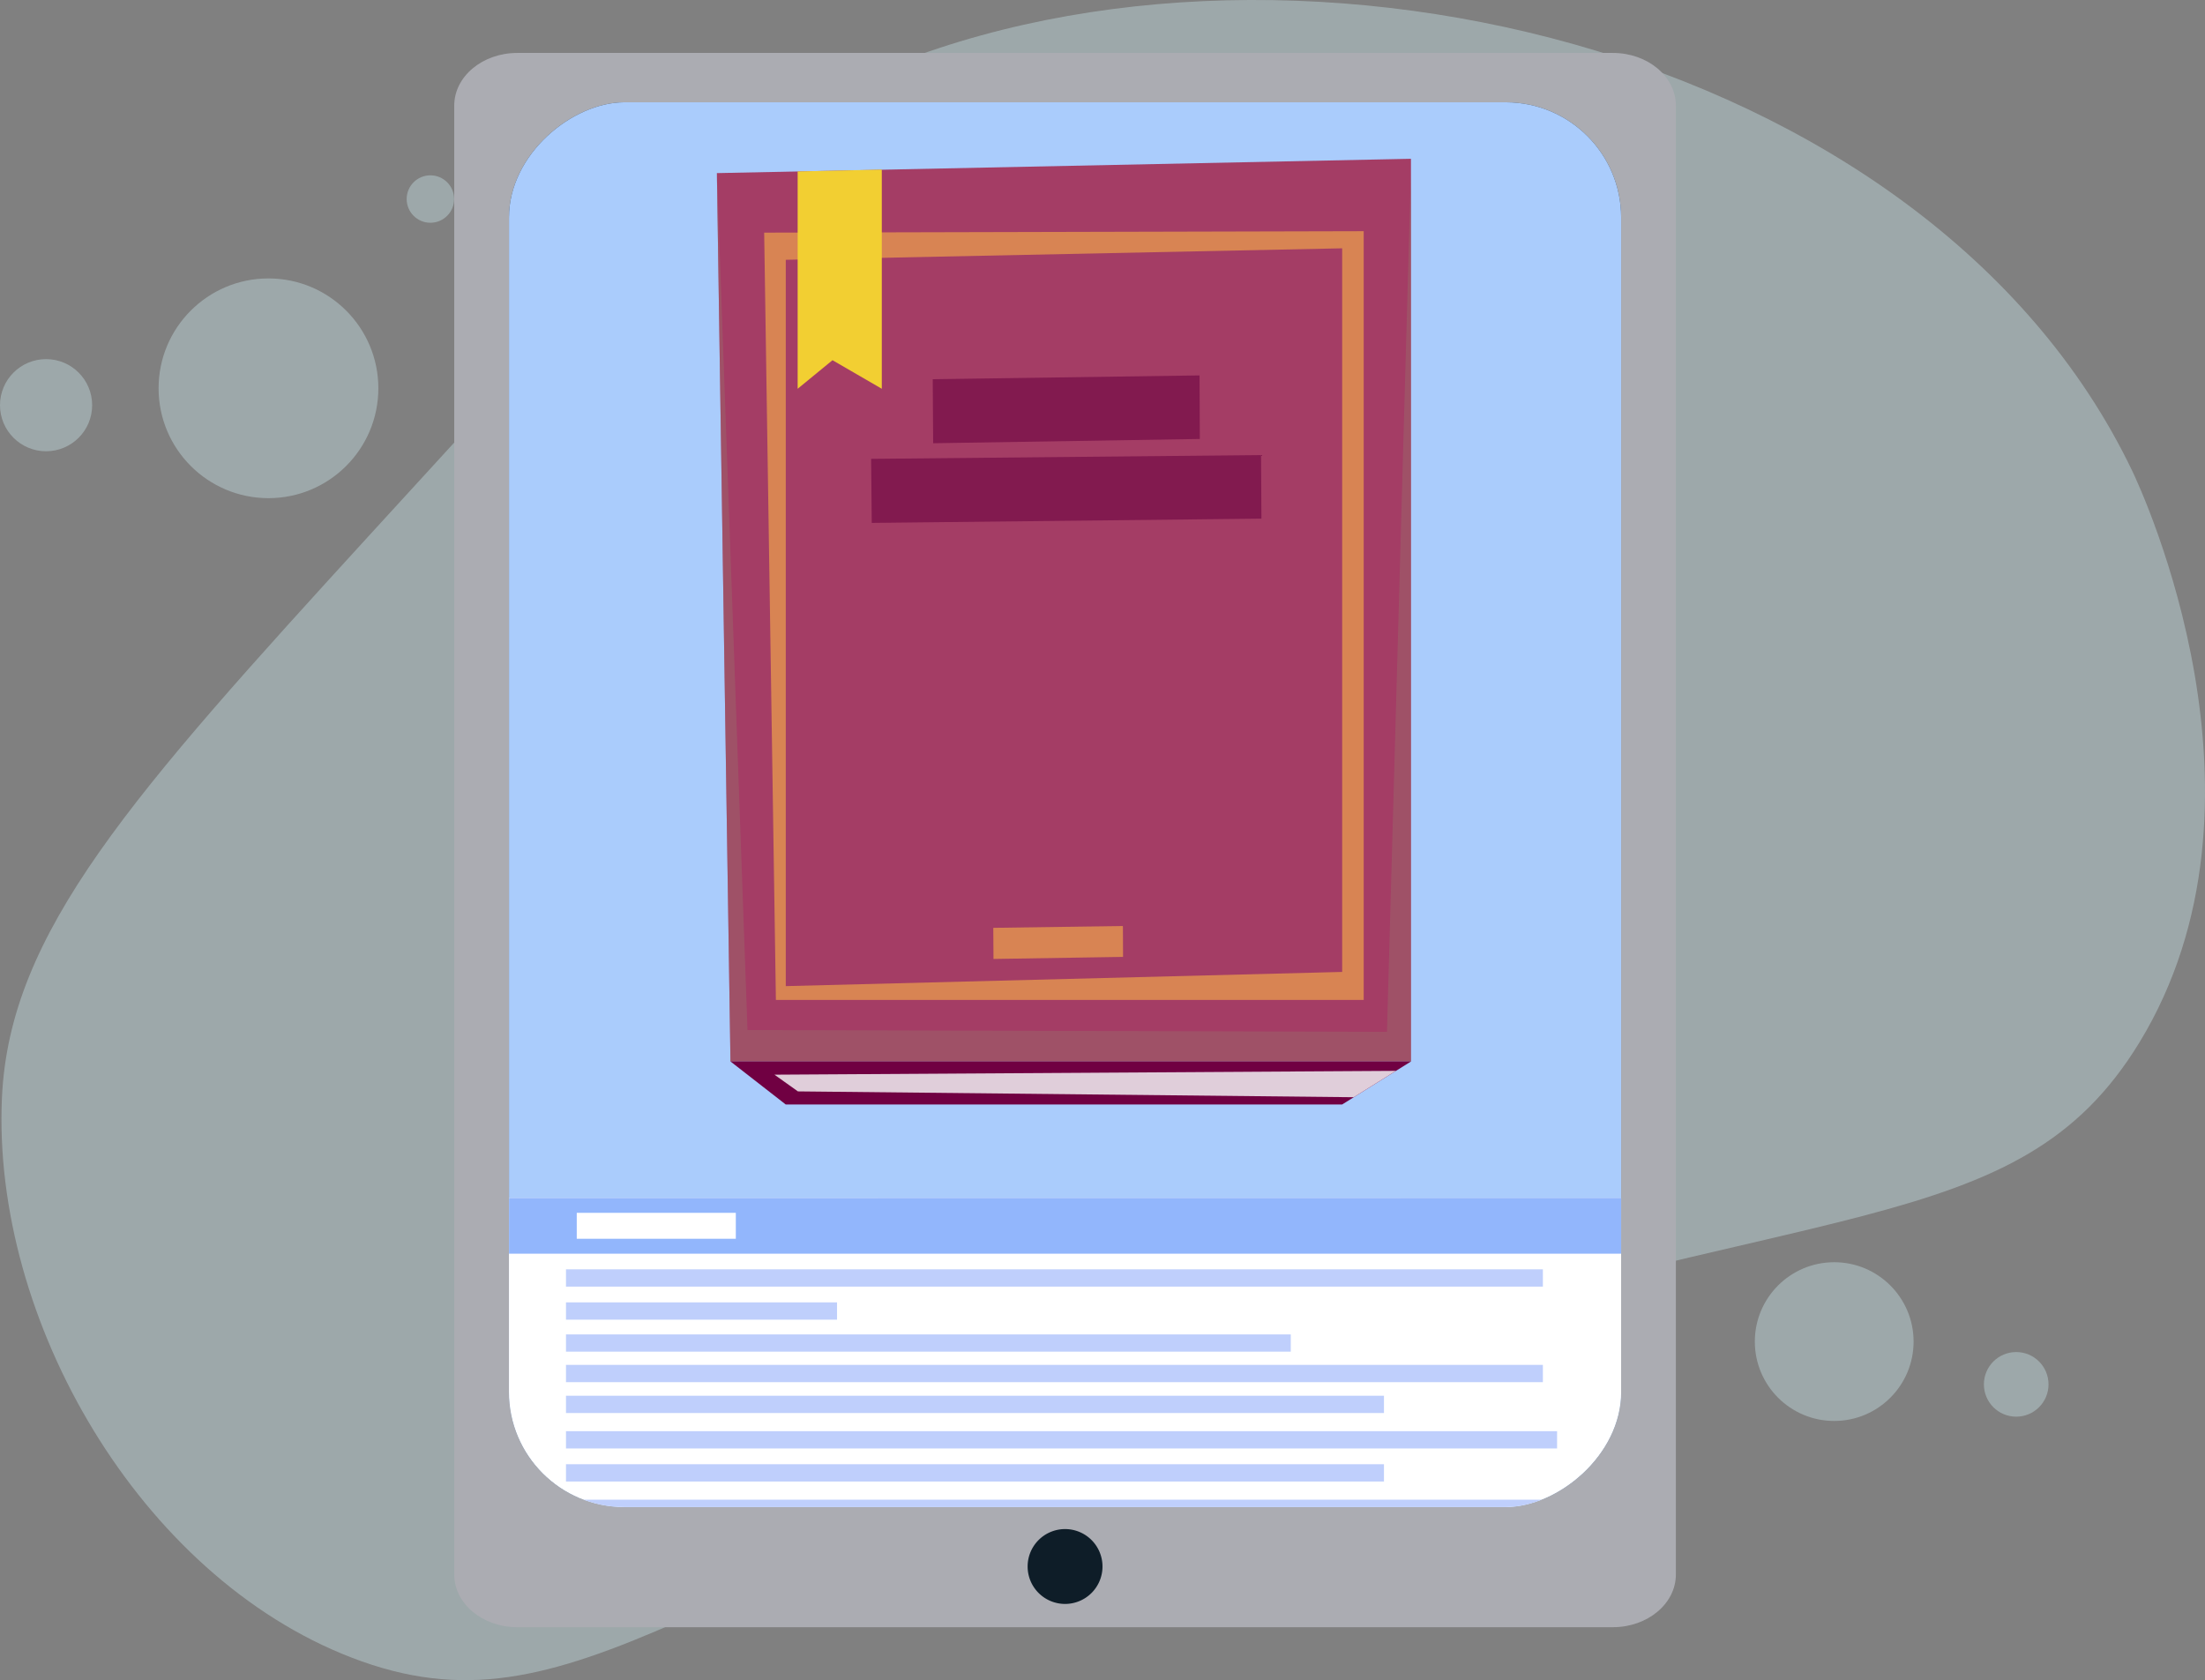 <svg xmlns="http://www.w3.org/2000/svg" xmlns:xlink="http://www.w3.org/1999/xlink" width="147.254" height="112.216" viewBox="0 0 147.254 112.216"><rect x="0" y="0" width="147.254" height="112.216" fill="#808080" stroke="none"/><defs><style>.a{fill:none;}.b{fill:#bcd3d7;opacity:0.49;}.c{fill:#abacb2;}.c,.e{fill-rule:evenodd;}.d{fill:#3f3f3f;}.e{fill:#0e1d28;}.f{clip-path:url(#a);}.g{fill:#aaccfc;}.h{fill:#fff;}.i{fill:#a43d65;}.j{fill:#d88453;}.k{fill:#f2cf32;}.l{fill:#821a4f;}.m{fill:#9b676b;opacity:0.5;mix-blend-mode:multiply;isolation:isolate;}.n{fill:#700042;}.o{fill:#e0ceda;}.p{fill:#92b6fc;}.q{fill:#bfcffc;}</style><clipPath id="a"><rect class="a" width="93.825" height="74.272" rx="7.699" transform="translate(74.272 0) rotate(90)"/></clipPath></defs><path class="b" d="M109.665,260.78c16.132-17.652,24.2-26.479,32.477-30.233,27.663-12.544,71.324-2.432,85.033,26.109.714,1.485,10.288,22.16.5,38.214-8.2,13.44-21.681,10.049-57.807,22.153-38.676,12.958-46.654,24.7-61.591,18.932C94.131,330.5,84.257,313.4,84.93,298.556,85.431,287.513,93.517,278.451,109.665,260.78Z" transform="translate(-84.8 -225.245)"/><circle class="b" cx="7.338" cy="7.338" r="7.338" transform="translate(10.591 18.596)"/><circle class="b" cx="3.077" cy="3.077" r="3.077" transform="translate(0 23.986)"/><circle class="b" cx="5.301" cy="5.301" r="5.301" transform="translate(117.191 84.304)"/><circle class="b" cx="2.158" cy="2.158" r="2.158" transform="translate(132.488 90.304)"/><circle class="b" cx="1.584" cy="1.584" r="1.584" transform="translate(27.158 11.71)"/><circle class="b" cx="1.584" cy="1.584" r="1.584" transform="translate(104.528 94.751)"/><g transform="translate(30.335 3.536)"><path class="c" d="M123.114,331.34V233.232c0-1.943,1.885-3.518,4.208-3.518h73.167c2.324,0,4.208,1.575,4.208,3.518V331.34c0,1.943-1.885,3.519-4.208,3.519H127.322C125,334.858,123.114,333.283,123.114,331.34Z" transform="translate(-123.114 -229.714)"/><rect class="d" width="93.825" height="74.272" rx="7.699" transform="translate(77.928 3.296) rotate(90)"/><path class="e" d="M176.511,356.822a2.5,2.5,0,1,1-2.5-2.5A2.5,2.5,0,0,1,176.511,356.822Z" transform="translate(-133.219 -255.731)"/><g transform="translate(3.656 3.296)"><g class="f"><g transform="translate(-1.802 -4.896)"><path class="g" d="M125.456,228.246V379h79.307l.892-151.305Z" transform="translate(-125.456 -227.691)"/><path class="h" d="M125.456,349.851V326.37l79.722.009-.415,23.472Z" transform="translate(-125.456 -248.295)"/><g transform="translate(15.686 8.669)"><path class="i" d="M191.634,298.939H146.189l-.907-59.334,46.352-.957Z" transform="translate(-145.282 -238.648)"/><path class="j" d="M149.273,244.858l.783,51.25H189.31V244.761Zm38.6,49.377-37.157.948V246.672l37.157-.767Z" transform="translate(-146.115 -239.925)"/><path class="k" d="M152.1,239.684V254.2l2.327-1.908,3.292,1.908V239.561Z" transform="translate(-146.706 -238.839)"/><path class="l" d="M158.3,263.913l.041,4.278,26.024-.285-.026-4.245Z" transform="translate(-147.999 -243.871)"/><path class="l" d="M163.5,257.187l.028,4.278,17.808-.285-.018-4.245Z" transform="translate(-149.085 -242.466)"/><path class="j" d="M168.611,303.537l.014,2.078,8.652-.138-.009-2.063Z" transform="translate(-150.153 -252.171)"/><path class="m" d="M145.282,239.8l2.044,57.232,42.706.12,1.6-57.586V299.13H146.189Z" transform="translate(-145.282 -238.839)"/><path class="n" d="M146.429,314.849l3.69,2.874h37.157l4.6-2.874Z" transform="translate(-145.521 -254.559)"/><path class="o" d="M191.646,315.641l-41.506.256,1.567,1.116,37.119.39Z" transform="translate(-146.296 -254.724)"/></g><rect class="p" width="79.722" height="3.723" transform="translate(0 78.075)"/><rect class="q" width="65.239" height="1.154" transform="translate(5.608 82.842)"/><rect class="q" width="65.239" height="1.154" transform="translate(5.608 89.223)"/><rect class="q" width="66.188" height="1.154" transform="translate(5.608 93.654)"/><rect class="q" width="54.627" height="1.154" transform="translate(5.608 91.284)"/><rect class="q" width="66.188" height="1.154" transform="translate(5.608 98.23)"/><rect class="q" width="54.627" height="1.154" transform="translate(5.608 95.86)"/><rect class="q" width="18.102" height="1.154" transform="translate(5.608 85.049)"/><rect class="q" width="48.403" height="1.154" transform="translate(5.608 87.188)"/><rect class="h" width="10.622" height="1.732" transform="translate(6.328 79.07)"/></g></g></g></g></svg>